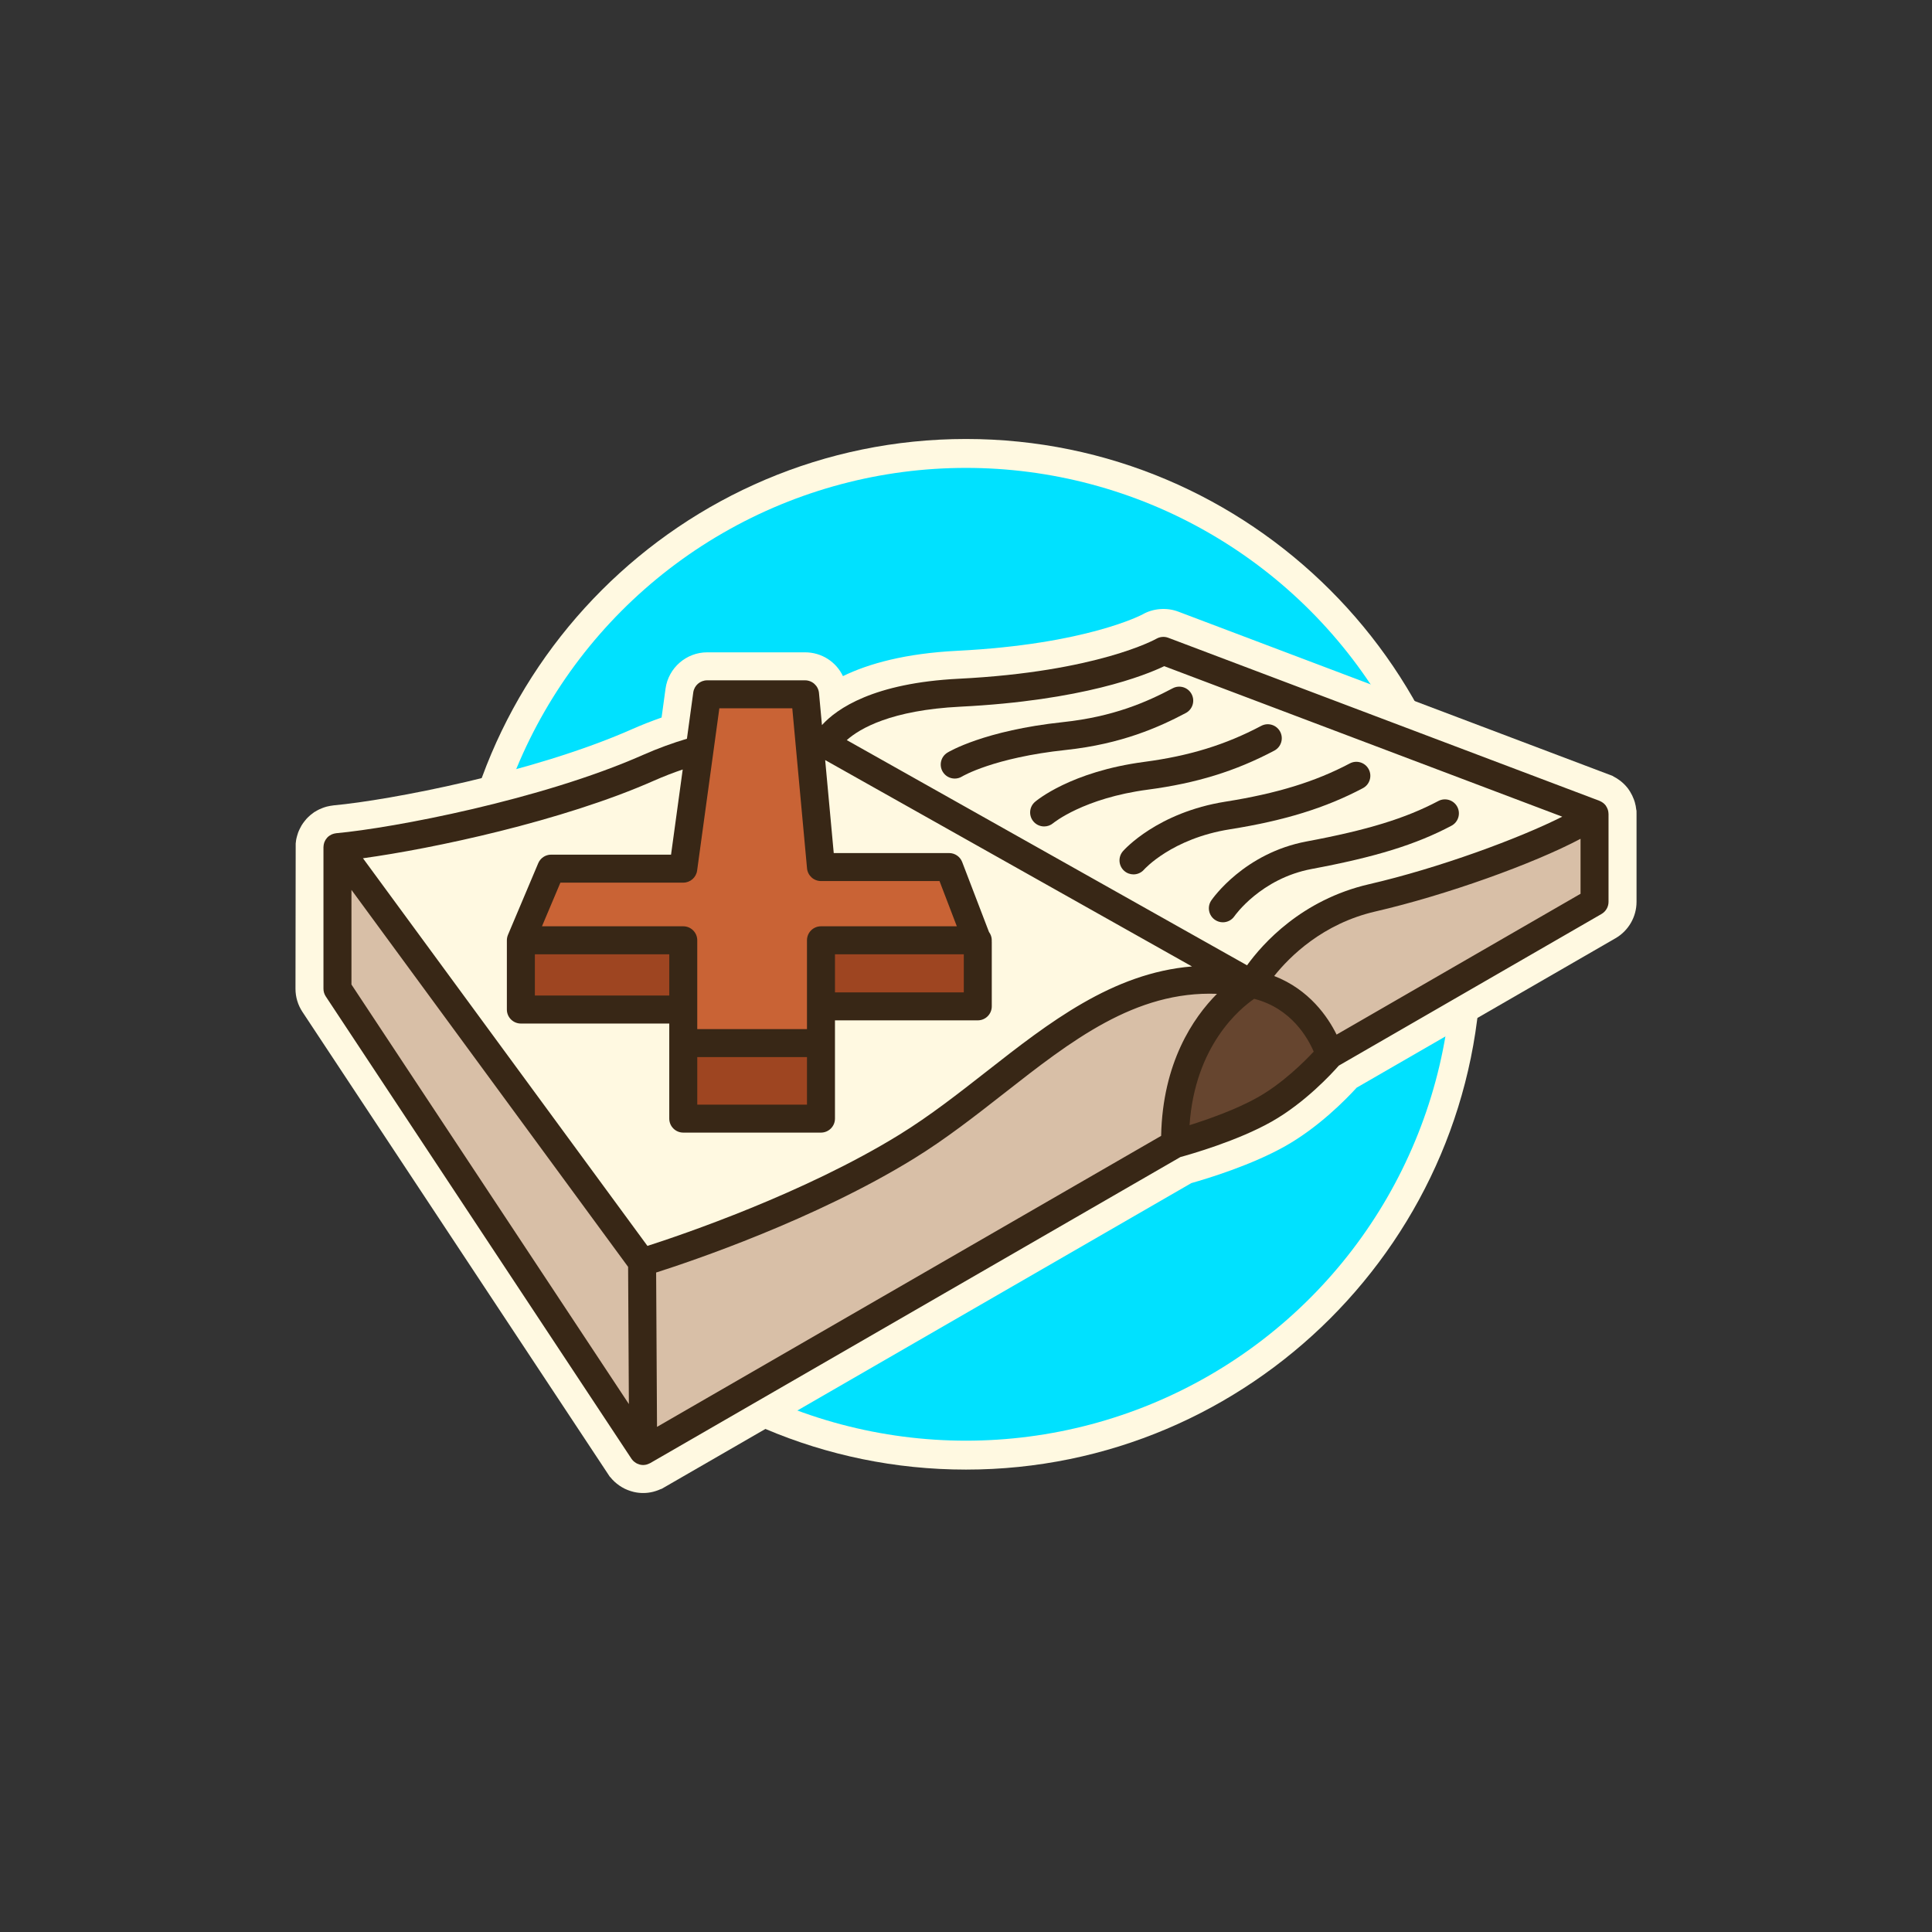 <?xml version="1.0" encoding="utf-8"?>
<!-- Generator: Adobe Illustrator 16.0.0, SVG Export Plug-In . SVG Version: 6.00 Build 0)  -->
<!DOCTYPE svg PUBLIC "-//W3C//DTD SVG 1.1 Tiny//EN" "http://www.w3.org/Graphics/SVG/1.1/DTD/svg11-tiny.dtd">
<svg version="1.1" baseProfile="tiny" id="Layer_1" xmlns="http://www.w3.org/2000/svg" xmlns:xlink="http://www.w3.org/1999/xlink"
	 x="0px" y="0px" width="350px" height="350px" viewBox="0 0 350 350" overflow="scroll" xml:space="preserve">
<rect x="0" y="0" width="350" height="350" fill="#333333" stroke="none"/>
<g>
	<g>
		<path fill="#FFF9E1" d="M174.999,79.526c-51.473,0-93.351,41.877-93.351,93.352c0,51.475,41.878,93.352,93.351,93.352
			c51.475,0,93.352-41.877,93.352-93.352C268.351,121.404,226.474,79.526,174.999,79.526z"/>
		<circle fill="#00E1FF" cx="174.999" cy="172.878" r="88.115"/>
	</g>
	<path fill="#FFF9E1" d="M296.468,146.868l-0.044-0.192c-0.045-0.453-0.135-0.909-0.267-1.368c-0.046-0.16-0.102-0.312-0.161-0.474
		c-0.186-0.5-0.42-0.981-0.663-1.369c-0.016-0.025-0.029-0.048-0.044-0.073l-0.326-0.494c-0.365-0.486-0.784-0.922-1.273-1.323
		c-0.125-0.102-0.25-0.196-0.32-0.243c-0.354-0.262-0.728-0.491-1.082-0.671l-0.146-0.099l-78.692-29.761
		c-2.106-0.8-4.587-0.58-6.444,0.493c-0.098,0.055-10.179,5.431-33.553,6.6c-9.439,0.473-16.083,2.322-20.747,4.59
		c-1.229-2.575-3.841-4.309-6.863-4.309h-17.737c-3.784,0-7.022,2.827-7.538,6.574l-0.717,5.238c-1.836,0.641-3.659,1.36-5.443,2.15
		c-17.813,7.873-43.936,12.847-53.945,13.757c-0.229,0.02-0.448,0.054-0.669,0.1c-0.195,0.033-0.39,0.073-0.579,0.123
		c-0.276,0.072-0.54,0.161-0.783,0.255c-0.19,0.069-0.378,0.146-0.596,0.25c-0.246,0.119-0.48,0.251-0.703,0.391l-0.233,0.127
		l-0.671,0.52c-0.258,0.218-0.5,0.451-0.731,0.705c-0.121,0.132-0.232,0.27-0.337,0.412c-0.186,0.232-0.36,0.477-0.527,0.75
		c-0.106,0.176-0.201,0.354-0.291,0.545c-0.117,0.228-0.225,0.463-0.332,0.741c-0.075,0.202-0.138,0.408-0.183,0.586
		c-0.074,0.255-0.139,0.515-0.183,0.765c-0.038,0.213-0.062,0.426-0.079,0.655l-0.038,26.301c0,1.499,0.436,2.949,1.262,4.197
		l55.664,84.18l0.119,0.118c0.225,0.277,0.468,0.543,0.73,0.788c0.143,0.136,0.292,0.26,0.411,0.354
		c0.315,0.256,0.647,0.486,0.973,0.675c0.169,0.099,0.34,0.191,0.503,0.271c0.335,0.162,0.683,0.299,1.086,0.425l0.533,0.149
		c0.579,0.134,1.136,0.197,1.702,0.197h0.031h0.015c0.577-0.003,1.147-0.073,1.748-0.22c0.184-0.045,0.365-0.1,0.462-0.134
		c0.3-0.094,0.595-0.205,0.884-0.336l0.246-0.087l95.925-55.371c3.107-0.878,10.994-3.289,17.065-6.728
		c6.006-3.403,10.881-8.366,12.882-10.559l46.898-27.071c2.346-1.355,3.804-3.878,3.804-6.588v-15.932L296.468,146.868z"/>
	<g>
		<g>
			<rect x="96.896" y="172.878" fill="#FFF9E1" width="24.349" height="7.474"/>
			<rect x="151.264" y="172.878" fill="#FFF9E1" width="23.337" height="6.898"/>
			<rect x="126.315" y="195.229" fill="#FFF9E1" width="19.876" height="4.881"/>
			<path fill="#FFF9E1" d="M126.29,157.708c-0.17,1.256-1.243,2.191-2.51,2.191h-22.257l-3.339,7.908h25.597
				c1.399,0,2.536,1.135,2.536,2.536v12.546v7.271h19.876v-7.848v-11.969c0-1.401,1.134-2.536,2.536-2.536h24.611l-3.137-8.195
				h-21.474c-1.311,0-2.404-0.999-2.526-2.302l-2.671-28.992h-13.213L126.29,157.708z"/>
			<path fill="none" d="M117.29,225.707c6.236-2.004,28.377-9.501,45.692-20.181c5.487-3.386,10.729-7.491,15.8-11.462
				c11.217-8.783,22.742-17.795,37.158-18.982l-66.451-37.388l1.552,16.846h20.904c1.049,0,1.992,0.646,2.367,1.629l4.851,12.663
				c0.314,0.422,0.508,0.942,0.508,1.511c0,0.047-0.011,0.091-0.013,0.137c0.002,0.052,0.013,0.102,0.013,0.151v11.681
				c0,1.401-1.135,2.535-2.535,2.535h-25.872v17.8c0,1.398-1.137,2.535-2.536,2.535H123.78c-1.401,0-2.535-1.137-2.535-2.535
				v-17.223H94.36c-1.399,0-2.536-1.134-2.536-2.535v-12.546c0-0.17,0.018-0.338,0.053-0.504c0.034-0.172,0.085-0.335,0.151-0.491
				l5.478-12.97c0.396-0.938,1.316-1.55,2.334-1.55h21.728l2.114-15.427c-1.673,0.564-3.398,1.227-5.172,2.01
				c-16.681,7.376-40.181,12.344-52.755,14.07L117.29,225.707z"/>
			<polygon fill="none" points="113.788,229.506 63.67,161.211 63.67,178.357 113.927,254.362 			"/>
			<path fill="none" d="M181.909,198.058c-5.182,4.056-10.539,8.251-16.266,11.784c-17.994,11.099-40.302,18.625-46.779,20.688
				l0.159,27.961l91.327-52.718c0.269-13.249,5.799-21.392,10.114-25.732C205.634,179.477,194.07,188.532,181.909,198.058z"/>
			<path fill="none" d="M227.204,180.946c-2.571,1.764-10.722,8.452-11.708,22.889c3.313-1.04,8.489-2.85,12.393-5.062
				c4.488-2.544,8.368-6.403,10.101-8.263C236.933,188.039,233.917,182.655,227.204,180.946z"/>
			<path fill="none" d="M249.164,165.124c-9.557,2.206-15.535,8.182-18.334,11.689c6.346,2.453,9.725,7.406,11.307,10.613
				l44.193-25.509v-9.962C277.856,156.457,262.017,162.158,249.164,165.124z"/>
			<path fill="none" d="M225.913,174.875c2.796-3.874,9.856-11.866,22.109-14.693c12.645-2.918,27.211-8.302,34.996-12.233
				l-72.109-27.266c-3.429,1.647-14.805,6.233-36.949,7.34c-12.512,0.625-18.183,3.941-20.56,6.054L225.913,174.875z M264,146.164
				c0.652,1.238,0.183,2.773-1.056,3.428c-6.43,3.406-13.761,5.673-25.301,7.83c-9.253,1.73-13.968,8.489-14.016,8.558
				c-0.49,0.718-1.285,1.104-2.095,1.104c-0.493,0-0.99-0.144-1.429-0.443c-1.156-0.789-1.452-2.367-0.662-3.523
				c0.239-0.349,5.971-8.567,17.271-10.68c11-2.055,17.911-4.177,23.858-7.326C261.808,144.455,263.343,144.925,264,146.164z
				 M247.955,139.358c0.654,1.236,0.184,2.772-1.055,3.426c-6.765,3.58-14.197,5.879-24.104,7.453
				c-10.515,1.669-15.497,7.244-15.545,7.3c-0.502,0.573-1.203,0.867-1.91,0.867c-0.592,0-1.187-0.206-1.669-0.627
				c-1.053-0.924-1.159-2.525-0.238-3.579c0.25-0.286,6.261-7.016,18.566-8.971c9.331-1.481,16.278-3.618,22.527-6.925
				C245.765,137.646,247.3,138.12,247.955,139.358z M231.912,132.552c0.655,1.237,0.184,2.771-1.054,3.427
				c-7.037,3.724-14.1,5.905-22.903,7.07c-11.662,1.544-17.106,6.026-17.159,6.071c-0.478,0.401-1.06,0.596-1.639,0.596
				c-0.719,0-1.431-0.302-1.931-0.889c-0.903-1.062-0.786-2.649,0.27-3.559c0.259-0.223,6.495-5.486,19.792-7.247
				c8.181-1.082,14.717-3.096,21.197-6.525C229.722,130.841,231.257,131.313,231.912,132.552z M171.633,136.348
				c0.267-0.164,6.675-4.008,20.941-5.529c9.152-0.977,15.18-3.648,19.869-6.128c1.235-0.656,2.771-0.185,3.427,1.054
				c0.654,1.237,0.185,2.771-1.055,3.427c-4.817,2.55-11.639,5.615-21.703,6.688c-13.141,1.402-18.773,4.777-18.828,4.811
				c-0.413,0.254-0.871,0.374-1.323,0.374c-0.853,0-1.686-0.431-2.164-1.211C170.065,138.64,170.439,137.08,171.633,136.348z"/>
			<g>
				<g>
					<path fill="#FFF9E1" d="M210.88,119.995l-0.244,0.117c-3.807,1.827-15,6.193-36.708,7.278
						c-12.867,0.643-18.648,4.168-20.949,6.214l-0.666,0.589l73.783,41.511l0.332-0.458c3.048-4.226,9.924-11.722,21.736-14.447
						c13.071-3.018,27.57-8.464,35.142-12.286l1.285-0.65L210.88,119.995z"/>
					<path fill="#FFF9E1" d="M150.461,155.174h21.483c0.782,0,1.496,0.491,1.775,1.221l4.852,12.664l0.083,0.153
						c0.25,0.335,0.383,0.726,0.384,1.104l-0.001,11.995c0,1.049-0.853,1.901-1.902,1.901h-26.506v18.434
						c0,1.047-0.854,1.901-1.902,1.901H123.78c-1.05,0-1.901-0.854-1.901-1.901V184.79H94.36c-1.048,0-1.902-0.852-1.902-1.901
						v-12.546c0-0.128,0.014-0.254,0.04-0.378c0.025-0.126,0.064-0.25,0.114-0.372l5.479-12.969c0.297-0.706,0.985-1.163,1.75-1.163
						h22.282l2.327-16.989l-0.971,0.327c-1.771,0.599-3.528,1.285-5.225,2.032c-17.65,7.805-42.115,12.584-52.584,14.021
						l-1.055,0.144l52.434,71.454l0.436-0.14c6.369-2.047,28.497-9.553,45.833-20.245c5.513-3.402,10.769-7.518,15.857-11.502
						c11.098-8.691,22.573-17.678,36.819-18.849l2.063-0.171l-69.31-38.993L150.461,155.174z"/>
				</g>
				<path fill="#66452F" d="M238.573,190.262c-1.021-2.387-4.154-8.134-11.213-9.929l-0.278-0.071l-0.237,0.162
					c-2.555,1.754-10.973,8.621-11.982,23.368l-0.063,0.925l0.886-0.278c3.573-1.122,8.645-2.92,12.518-5.113
					c4.494-2.548,8.353-6.345,10.251-8.381l0.281-0.303L238.573,190.262z"/>
				<g>
					<path fill="#D8BFA7" d="M181.511,197.563c-5.165,4.045-10.504,8.227-16.2,11.738c-17.936,11.064-40.233,18.584-46.64,20.624
						l-0.442,0.143l0.167,29.517l92.583-53.443l0.007-0.356c0.261-12.918,5.544-20.887,9.931-25.297l1.019-1.024l-1.445-0.056
						C205.423,178.839,193.82,187.924,181.511,197.563z"/>
					<polygon fill="#D8BFA7" points="63.037,159.277 63.037,178.548 114.573,256.488 114.419,229.297 					"/>
					<path fill="#D8BFA7" d="M286.032,151.396c-8.666,4.603-24.577,10.24-37.01,13.108c-9.797,2.261-15.913,8.434-18.688,11.915
						l-0.537,0.674l0.805,0.311c6.323,2.447,9.586,7.505,10.967,10.304l0.3,0.606l45.096-26.029V150.9L286.032,151.396z"/>
				</g>
				<path fill="#C96335" d="M170.637,158.979h-21.91c-0.989,0-1.802-0.744-1.894-1.729l-2.726-29.566h-14.343l-4.102,29.939
					c-0.128,0.937-0.938,1.643-1.884,1.643h-22.677l-3.876,9.175h26.553c1.048,0,1.902,0.854,1.902,1.902v19.199l21.145-0.119
					v-19.08c0-1.049,0.852-1.902,1.901-1.902h25.534L170.637,158.979z"/>
				<g>
					<rect x="125.132" y="189.523" fill="#9E4521" width="22.821" height="12.265"/>
					<rect x="150.629" y="172.244" fill="#9E4521" width="24.605" height="8.165"/>
					<rect x="96.261" y="172.244" fill="#9E4521" width="25.617" height="8.742"/>
				</g>
			</g>
			<path fill="#382716" d="M219.442,163.116c-0.79,1.156-0.494,2.734,0.662,3.523c0.438,0.299,0.936,0.443,1.429,0.443
				c0.81,0,1.604-0.386,2.095-1.104c0.048-0.068,4.763-6.827,14.016-8.558c11.54-2.156,18.871-4.424,25.301-7.83
				c1.238-0.655,1.708-2.19,1.056-3.428c-0.657-1.238-2.192-1.708-3.429-1.054c-5.947,3.149-12.858,5.271-23.858,7.326
				C225.413,154.548,219.682,162.767,219.442,163.116z"/>
			<path fill="#382716" d="M203.435,154.198c-0.921,1.054-0.814,2.655,0.238,3.579c0.482,0.421,1.077,0.627,1.669,0.627
				c0.707,0,1.408-0.294,1.91-0.867c0.048-0.056,5.03-5.631,15.545-7.3c9.906-1.574,17.339-3.873,24.104-7.453
				c1.238-0.654,1.709-2.19,1.055-3.426c-0.655-1.238-2.19-1.711-3.427-1.055c-6.249,3.307-13.196,5.444-22.527,6.925
				C209.695,147.182,203.685,153.913,203.435,154.198z"/>
			<path fill="#382716" d="M187.496,145.269c-1.056,0.91-1.173,2.497-0.27,3.559c0.5,0.587,1.212,0.889,1.931,0.889
				c0.579,0,1.161-0.195,1.639-0.596c0.053-0.045,5.497-4.527,17.159-6.071c8.804-1.166,15.866-3.346,22.903-7.07
				c1.237-0.656,1.709-2.19,1.054-3.427c-0.655-1.239-2.19-1.711-3.427-1.055c-6.48,3.429-13.017,5.443-21.197,6.525
				C193.991,139.782,187.755,145.045,187.496,145.269z"/>
			<path fill="#382716" d="M170.797,139.834c0.478,0.78,1.311,1.211,2.164,1.211c0.452,0,0.91-0.12,1.323-0.374
				c0.055-0.034,5.688-3.409,18.828-4.811c10.064-1.074,16.886-4.139,21.703-6.688c1.239-0.656,1.709-2.19,1.055-3.427
				c-0.656-1.239-2.191-1.71-3.427-1.054c-4.689,2.48-10.717,5.151-19.869,6.128c-14.266,1.521-20.674,5.366-20.941,5.529
				C170.439,137.08,170.065,138.64,170.797,139.834z"/>
		</g>
		<g>
			<rect x="96.896" y="172.878" fill="none" width="24.349" height="7.474"/>
			<polygon fill="none" points="63.67,161.211 63.67,178.357 113.927,254.362 113.788,229.506 			"/>
			<path fill="none" d="M98.183,167.807h25.597c1.399,0,2.536,1.135,2.536,2.536v12.546v0.602v6.669h19.876v-7.848v-0.09v-11.879
				c0-1.401,1.134-2.536,2.536-2.536h24.611l-3.137-8.195h-21.474c-1.311,0-2.404-0.999-2.526-2.302l-2.671-28.992h-13.213
				l-4.027,29.39c-0.17,1.256-1.243,2.191-2.51,2.191h-22.257L98.183,167.807z"/>
			<path fill="none" d="M248.022,160.182c12.645-2.918,27.211-8.302,34.996-12.233l-72.109-27.266
				c-3.429,1.647-14.805,6.233-36.949,7.34c-12.512,0.625-18.183,3.941-20.56,6.054l72.512,40.798
				C228.709,171.001,235.77,163.01,248.022,160.182z"/>
			<rect x="151.264" y="172.878" fill="none" width="23.337" height="6.898"/>
			<path fill="none" d="M178.781,194.064c11.217-8.783,22.742-17.795,37.158-18.982l-66.451-37.388l1.552,16.846h20.904
				c1.049,0,1.992,0.646,2.367,1.629l4.851,12.663c0.314,0.422,0.508,0.942,0.508,1.511c0,0.047-0.011,0.091-0.013,0.137
				c0.002,0.052,0.013,0.102,0.013,0.151v11.681c0,1.401-1.135,2.535-2.535,2.535h-25.872v17.8c0,1.398-1.137,2.535-2.536,2.535
				H123.78c-1.401,0-2.535-1.137-2.535-2.535v-17.223H94.36c-1.399,0-2.536-1.134-2.536-2.535v-12.546
				c0-0.17,0.018-0.338,0.053-0.504c0.034-0.172,0.085-0.335,0.151-0.491l5.478-12.97c0.396-0.938,1.316-1.55,2.334-1.55h21.728
				l2.114-15.427c-1.673,0.564-3.398,1.227-5.172,2.01c-16.681,7.376-40.181,12.344-52.755,14.07l51.536,70.226
				c6.236-2.004,28.377-9.501,45.692-20.181C168.468,202.141,173.71,198.035,178.781,194.064z"/>
			<path fill="none" d="M230.83,176.813c6.346,2.453,9.725,7.406,11.307,10.613l44.193-25.509v-9.962
				c-8.474,4.501-24.313,10.202-37.166,13.168C239.607,167.33,233.629,173.306,230.83,176.813z"/>
			<path fill="none" d="M181.909,198.058c-5.182,4.056-10.539,8.251-16.266,11.784c-17.994,11.099-40.302,18.625-46.779,20.688
				l0.159,27.961l91.327-52.718c0.269-13.249,5.799-21.392,10.114-25.732C205.634,179.477,194.07,188.532,181.909,198.058z"/>
			<path fill="none" d="M227.204,180.946c-2.571,1.764-10.722,8.452-11.708,22.889c3.313-1.04,8.489-2.85,12.393-5.062
				c4.488-2.544,8.368-6.403,10.101-8.263C236.933,188.039,233.917,182.655,227.204,180.946z"/>
			<g>
				<rect x="151.264" y="172.878" fill="none" width="23.337" height="6.898"/>
				<polygon fill="none" points="63.67,161.211 63.67,178.357 113.927,254.362 113.788,229.506 				"/>
				<rect x="96.896" y="172.878" fill="none" width="24.349" height="7.474"/>
				<path fill="none" d="M98.183,167.807h25.597c1.399,0,2.536,1.135,2.536,2.536v12.546v0.602v2.943h19.876v-4.122v-0.09v-11.879
					c0-1.401,1.134-2.536,2.536-2.536h24.611l-3.137-8.195h-21.474c-1.311,0-2.404-0.999-2.526-2.302l-2.671-28.992h-13.213
					l-4.027,29.39c-0.17,1.256-1.243,2.191-2.51,2.191h-22.257L98.183,167.807z"/>
				<path fill="none" d="M248.022,160.182c12.645-2.918,27.211-8.302,34.996-12.233l-72.109-27.266
					c-3.429,1.647-14.805,6.233-36.949,7.34c-12.512,0.625-18.183,3.941-20.56,6.054l72.512,40.798
					C228.709,171.001,235.77,163.01,248.022,160.182z"/>
				<polygon fill="none" points="126.315,196.829 126.315,200.11 146.192,200.11 146.192,198.096 146.192,195.229 146.192,191.506 
					126.315,191.506 126.315,195.229 				"/>
				<path fill="none" d="M227.204,180.946c-2.571,1.764-10.722,8.452-11.708,22.889c3.313-1.04,8.489-2.85,12.393-5.062
					c4.488-2.544,8.368-6.403,10.101-8.263C236.933,188.039,233.917,182.655,227.204,180.946z"/>
				<path fill="none" d="M178.781,194.064c11.217-8.783,22.742-17.795,37.158-18.982l-66.451-37.388l1.552,16.846h20.904
					c1.049,0,1.992,0.646,2.367,1.629l4.851,12.663c0.314,0.422,0.508,0.942,0.508,1.511c0,0.047-0.011,0.091-0.013,0.137
					c0.002,0.052,0.013,0.102,0.013,0.151v11.681c0,1.401-1.135,2.535-2.535,2.535h-25.872v17.8c0,1.398-1.137,2.535-2.536,2.535
					H123.78c-1.401,0-2.535-1.137-2.535-2.535v-17.223H94.36c-1.399,0-2.536-1.134-2.536-2.535v-12.546
					c0-0.17,0.018-0.338,0.053-0.504c0.034-0.172,0.085-0.335,0.151-0.491l5.478-12.97c0.396-0.938,1.316-1.55,2.334-1.55h21.728
					l2.114-15.427c-1.673,0.564-3.398,1.227-5.172,2.01c-16.681,7.376-40.181,12.344-52.755,14.07l51.536,70.226
					c6.236-2.004,28.377-9.501,45.692-20.181C168.468,202.141,173.71,198.035,178.781,194.064z"/>
				<path fill="none" d="M230.83,176.813c6.346,2.453,9.725,7.406,11.307,10.613l44.193-25.509v-9.962
					c-8.474,4.501-24.313,10.202-37.166,13.168C239.607,167.33,233.629,173.306,230.83,176.813z"/>
				<path fill="none" d="M181.909,198.058c-5.182,4.056-10.539,8.251-16.266,11.784c-17.994,11.099-40.302,18.625-46.779,20.688
					l0.159,27.961l91.327-52.718c0.269-13.249,5.799-21.392,10.114-25.732C205.634,179.477,194.07,188.532,181.909,198.058z"/>
				<path fill="#382716" d="M291.393,147.406c-0.002-0.225-0.039-0.448-0.101-0.666c-0.015-0.046-0.033-0.091-0.05-0.135
					c-0.062-0.179-0.146-0.351-0.253-0.515c-0.022-0.038-0.039-0.074-0.063-0.109c-0.013-0.018-0.021-0.035-0.03-0.051
					c-0.127-0.167-0.271-0.309-0.428-0.438c-0.035-0.027-0.072-0.052-0.107-0.078c-0.173-0.127-0.355-0.232-0.552-0.31
					c-0.019-0.008-0.03-0.02-0.047-0.028l-0.06-0.022c-0.002,0-0.002-0.001-0.005-0.002l-78.049-29.51
					c-0.711-0.27-1.513-0.2-2.17,0.18c-0.104,0.059-10.663,5.982-35.772,7.238c-15.435,0.771-22.083,5.4-24.802,8.397l-0.535-5.808
					c-0.122-1.303-1.216-2.302-2.526-2.302h-17.737c-1.268,0-2.34,0.936-2.514,2.191l-1.148,8.392
					c-2.541,0.756-5.208,1.716-7.985,2.944c-18.353,8.115-45.239,13.234-55.555,14.173c-0.063,0.006-0.122,0.024-0.184,0.035
					c-0.077,0.012-0.152,0.023-0.228,0.043c-0.093,0.023-0.181,0.057-0.269,0.091c-0.06,0.022-0.122,0.043-0.183,0.072
					c-0.107,0.052-0.208,0.114-0.307,0.181c-0.033,0.021-0.068,0.034-0.1,0.059c-0.005,0.003-0.007,0.007-0.013,0.011
					c-0.131,0.097-0.253,0.206-0.362,0.325c-0.028,0.032-0.051,0.07-0.078,0.105c-0.075,0.088-0.146,0.18-0.208,0.281
					c-0.034,0.055-0.06,0.116-0.088,0.174c-0.043,0.084-0.088,0.167-0.122,0.256c-0.023,0.066-0.038,0.133-0.058,0.199
					c-0.025,0.087-0.05,0.172-0.065,0.263c-0.014,0.077-0.017,0.154-0.022,0.232c-0.005,0.065-0.019,0.129-0.019,0.196v25.648
					c0,0.499,0.146,0.984,0.421,1.399l55.376,83.748c0.003,0.003,0.007,0.005,0.01,0.009c0.107,0.161,0.234,0.306,0.374,0.437
					c0.043,0.04,0.091,0.075,0.135,0.111c0.104,0.084,0.211,0.161,0.328,0.229c0.056,0.031,0.11,0.062,0.167,0.09
					c0.122,0.061,0.25,0.105,0.384,0.146c0.049,0.015,0.099,0.034,0.149,0.046c0.183,0.043,0.372,0.07,0.567,0.07
					c0.005,0,0.01,0,0.015,0c0.202-0.002,0.395-0.032,0.582-0.076c0.051-0.014,0.1-0.033,0.15-0.047
					c0.151-0.049,0.295-0.107,0.433-0.18c0.029-0.016,0.061-0.021,0.091-0.037l96.064-55.452c1.776-0.485,10.37-2.927,16.544-6.427
					c6.044-3.423,10.904-8.717,12.145-10.132l47.6-27.476c0.782-0.453,1.268-1.291,1.268-2.196v-15.932
					C291.4,147.434,291.393,147.42,291.393,147.406z M173.96,128.023c22.144-1.107,33.52-5.693,36.949-7.34l72.109,27.266
					c-7.785,3.932-22.352,9.315-34.996,12.233c-12.253,2.828-19.313,10.819-22.109,14.693l-72.512-40.798
					C155.777,131.965,161.448,128.649,173.96,128.023z M126.29,157.708l4.027-29.39h13.213l2.671,28.992
					c0.122,1.304,1.215,2.302,2.526,2.302h21.474l3.137,8.195h-24.611c-1.401,0-2.536,1.135-2.536,2.536v11.879v0.09v4.122h-19.876
					v-2.943v-0.602v-12.546c0-1.401-1.136-2.536-2.536-2.536H98.183l3.339-7.908h22.257
					C125.047,159.899,126.12,158.963,126.29,157.708z M174.601,172.878v6.898h-23.337v-6.898H174.601z M146.192,191.506v3.724v2.866
					v2.015h-19.876v-3.281v-1.6v-3.724H146.192z M121.245,172.878v7.474H96.896v-7.474H121.245z M63.67,178.357v-17.146
					l50.118,68.294l0.139,24.856L63.67,178.357z M117.29,225.707l-51.536-70.226c12.574-1.726,36.074-6.694,52.755-14.07
					c1.774-0.784,3.499-1.446,5.172-2.01l-2.114,15.427H99.84c-1.019,0-1.938,0.611-2.334,1.55l-5.478,12.97
					c-0.066,0.156-0.117,0.319-0.151,0.491c-0.035,0.166-0.053,0.333-0.053,0.504v12.546c0,1.401,1.137,2.535,2.536,2.535h26.884
					v17.223c0,1.398,1.134,2.535,2.535,2.535h24.948c1.399,0,2.536-1.137,2.536-2.535v-17.8h25.872c1.4,0,2.535-1.134,2.535-2.535
					v-11.681c0-0.049-0.011-0.1-0.013-0.151c0.002-0.046,0.013-0.09,0.013-0.137c0-0.568-0.193-1.089-0.508-1.511l-4.851-12.663
					c-0.375-0.983-1.318-1.629-2.367-1.629h-20.904l-1.552-16.846l66.451,37.388c-14.416,1.187-25.941,10.199-37.158,18.982
					c-5.071,3.971-10.313,8.076-15.8,11.462C145.667,216.206,123.525,223.703,117.29,225.707z M210.351,205.773l-91.327,52.718
					l-0.159-27.961c6.477-2.063,28.785-9.59,46.779-20.688c5.727-3.533,11.084-7.729,16.266-11.784
					c12.161-9.525,23.725-18.581,38.556-18.017C216.149,184.382,210.619,192.524,210.351,205.773z M227.889,198.773
					c-3.903,2.212-9.079,4.021-12.393,5.062c0.986-14.437,9.137-21.125,11.708-22.889c6.713,1.709,9.729,7.093,10.785,9.564
					C236.257,192.37,232.377,196.229,227.889,198.773z M286.33,161.917l-44.193,25.509c-1.582-3.207-4.961-8.16-11.307-10.613
					c2.799-3.508,8.777-9.484,18.334-11.689c12.853-2.966,28.692-8.667,37.166-13.168V161.917z"/>
			</g>
		</g>
	</g>
</g>
</svg>
